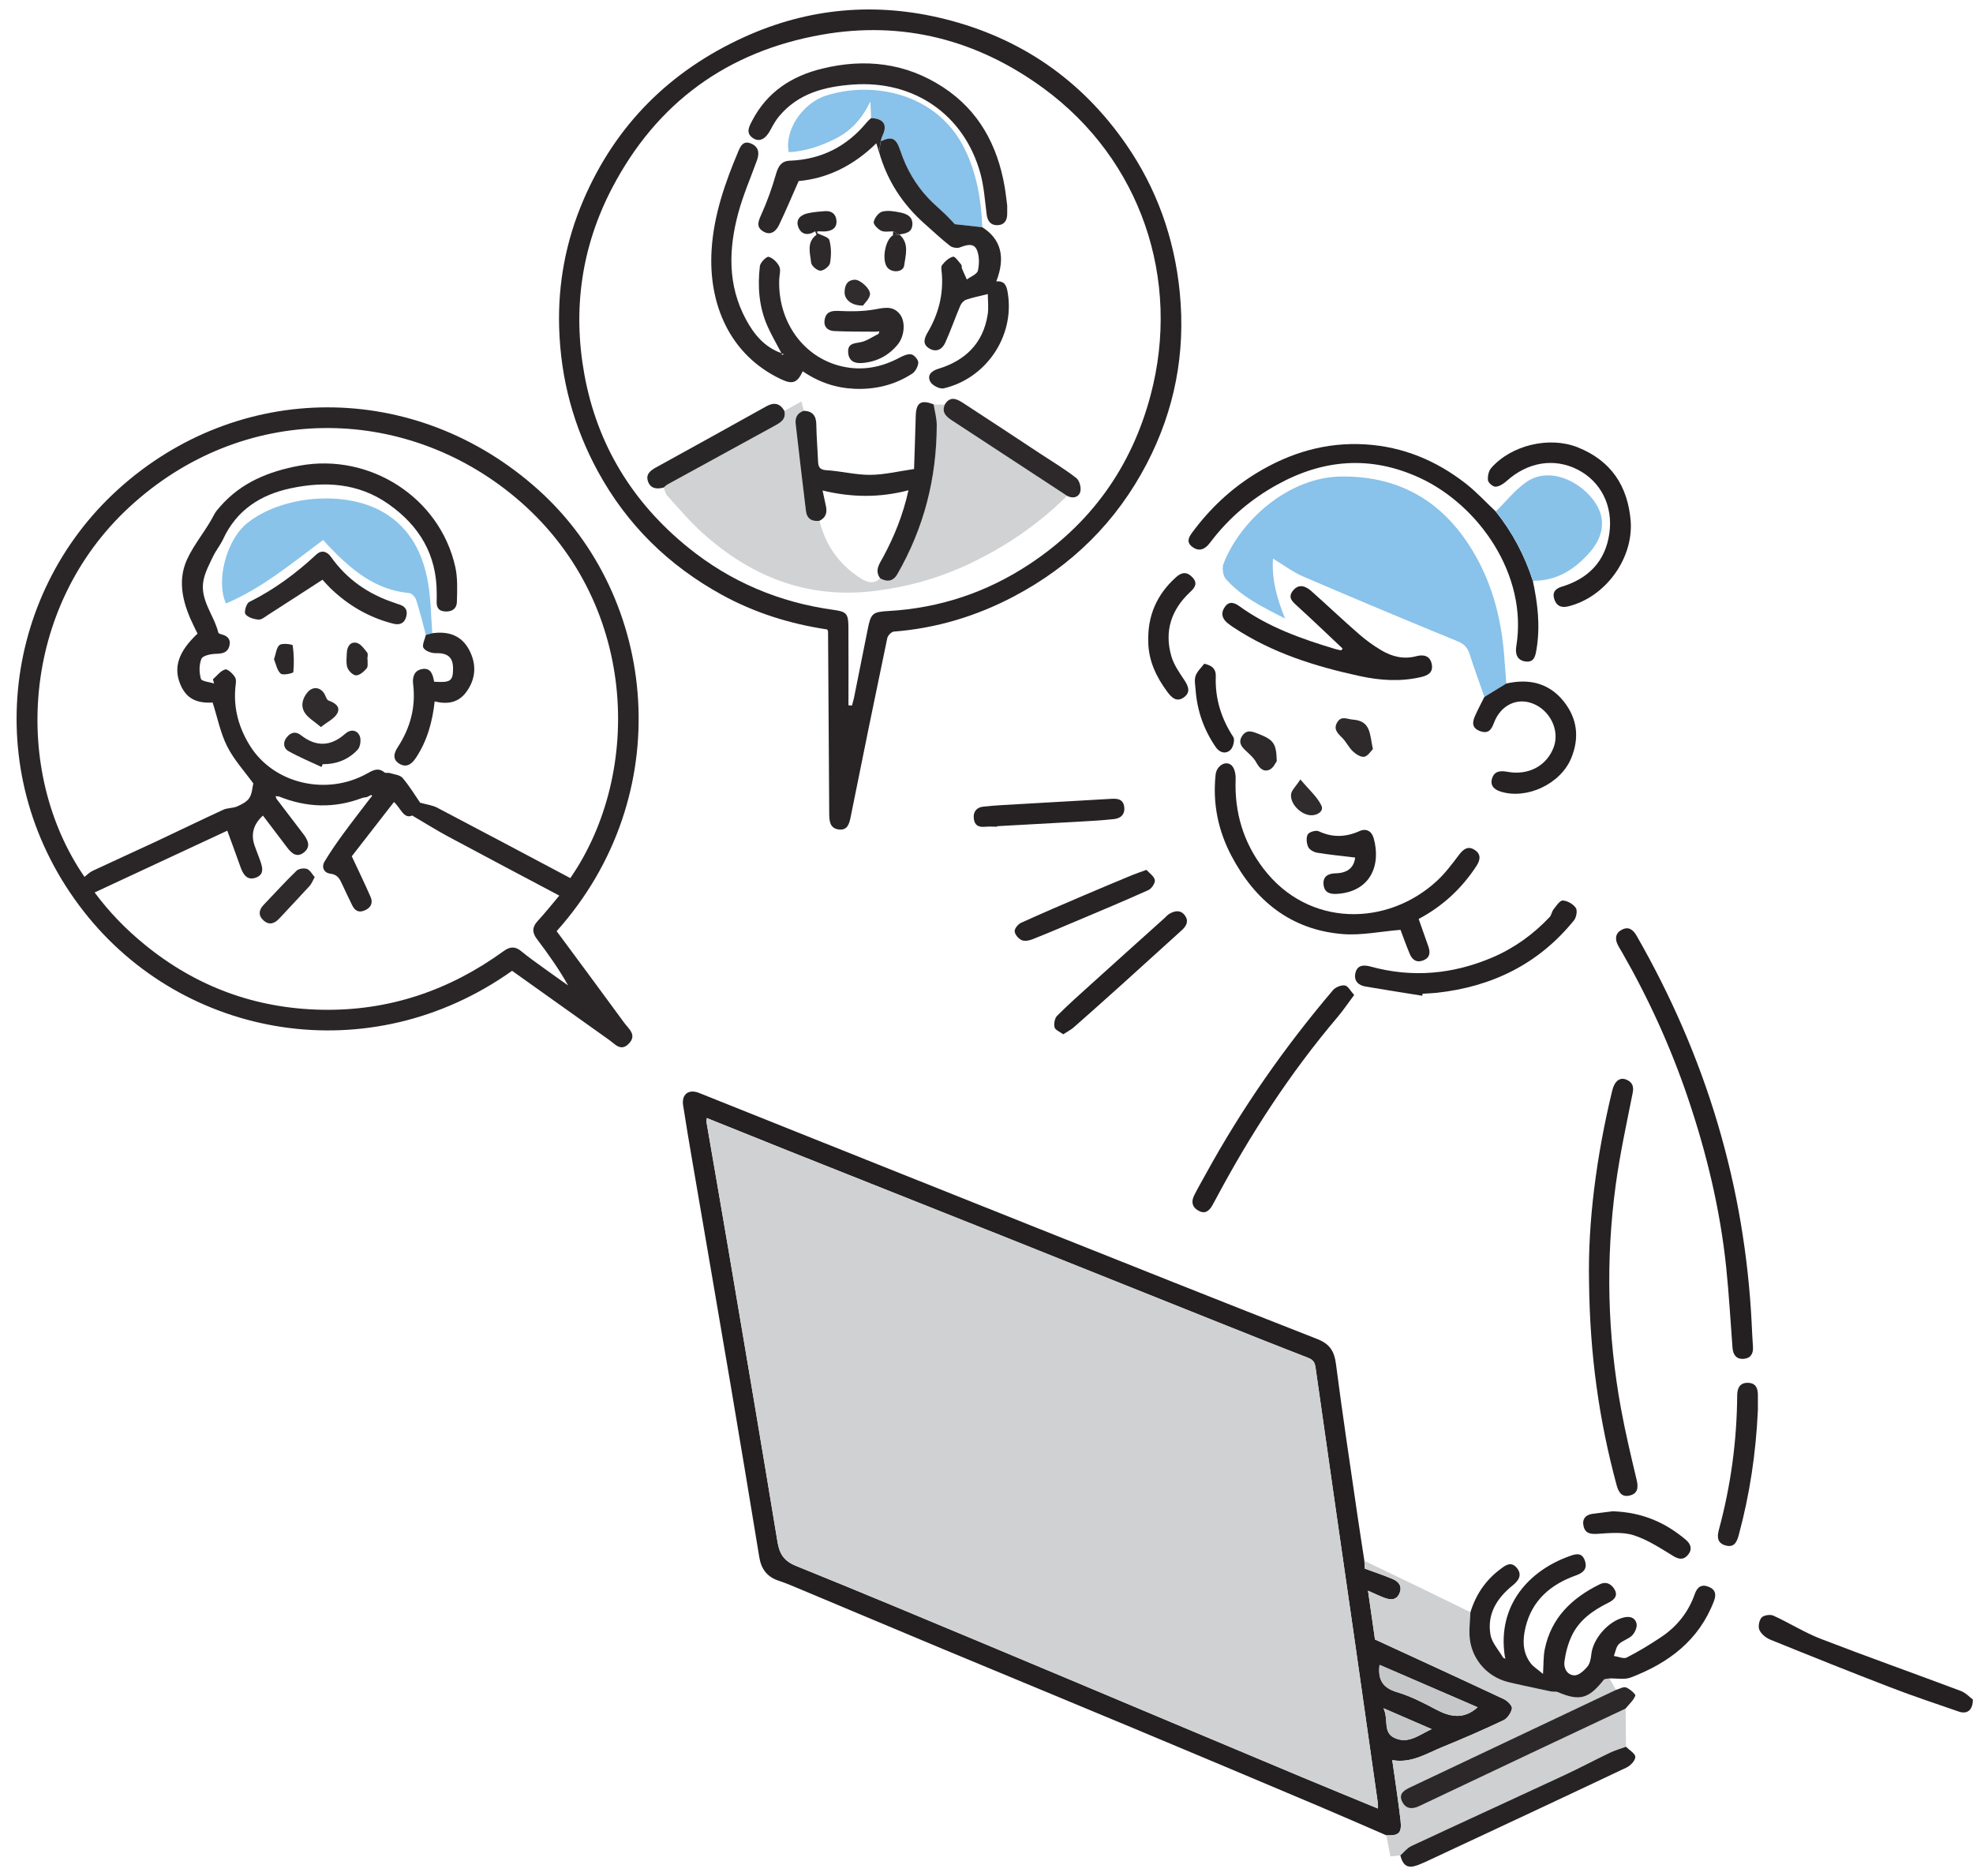 <svg width="81" height="77" viewBox="0 0 81 77" fill="none" xmlns="http://www.w3.org/2000/svg">
<path d="M22.851 38.225C23.786 39.49 24.712 40.734 25.626 41.987C25.808 42.236 26.161 42.487 25.817 42.843C25.488 43.186 25.249 42.862 25 42.686C23.676 41.743 22.352 40.801 21.023 39.854C15.193 44 7.548 42.675 3.438 37.417C-0.852 31.932 0.056 24.444 4.836 20.102C9.76 15.629 17.038 15.564 22.094 20.102C27.048 24.547 27.829 32.67 22.852 38.227L22.851 38.225ZM11.458 32.7C11.41 32.694 11.363 32.688 11.314 32.682C11.325 32.717 11.335 32.751 11.346 32.786C11.715 33.27 12.083 33.755 12.453 34.239C12.643 34.488 12.774 34.761 12.475 34.996C12.181 35.227 11.965 35.026 11.784 34.786C11.456 34.351 11.126 33.918 10.795 33.482C10.406 33.832 10.291 34.242 10.451 34.71C10.518 34.906 10.598 35.098 10.668 35.293C10.769 35.577 10.88 35.896 10.498 36.032C10.143 36.157 9.98 35.895 9.874 35.595C9.7 35.102 9.517 34.611 9.331 34.102C7.507 34.952 5.71 35.788 3.885 36.638C4.488 37.451 5.178 38.159 5.955 38.791C8.069 40.511 10.488 41.399 13.208 41.453C15.972 41.507 18.453 40.659 20.681 39.042C20.927 38.864 21.141 38.838 21.389 39.042C21.698 39.297 22.027 39.528 22.352 39.763C22.673 39.997 22.999 40.224 23.323 40.455C22.94 39.767 22.497 39.153 22.042 38.548C21.843 38.285 21.84 38.062 22.072 37.812C22.377 37.483 22.655 37.13 22.962 36.767C21.406 35.941 19.896 35.146 18.392 34.338C17.921 34.085 17.468 33.799 16.921 33.479C16.572 33.64 16.447 33.163 16.173 32.925C15.577 33.693 14.994 34.442 14.442 35.153C14.71 35.729 14.976 36.272 15.216 36.826C15.317 37.059 15.234 37.257 14.986 37.369C14.726 37.487 14.564 37.388 14.453 37.152C14.317 36.864 14.173 36.581 14.043 36.292C13.944 36.074 13.855 35.901 13.559 35.867C13.322 35.839 13.175 35.616 13.328 35.363C13.551 34.994 13.796 34.636 14.05 34.287C14.415 33.786 14.797 33.297 15.172 32.803C15.207 32.762 15.242 32.72 15.277 32.678C15.267 32.663 15.255 32.648 15.244 32.633C15.182 32.663 15.122 32.694 15.06 32.724C14.992 32.737 14.92 32.738 14.857 32.763C13.716 33.193 12.584 33.152 11.46 32.7H11.458ZM8.788 28.06C8.773 28.003 8.758 27.944 8.742 27.887C8.907 27.743 9.053 27.538 9.244 27.483C9.344 27.453 9.563 27.659 9.65 27.805C9.717 27.918 9.673 28.102 9.66 28.254C9.589 29.115 9.814 29.9 10.268 30.624C11.237 32.172 13.401 32.685 15.066 31.758C15.306 31.624 15.523 31.493 15.783 31.709C15.832 31.749 15.936 31.714 16.008 31.737C16.188 31.794 16.424 31.813 16.53 31.939C16.822 32.285 17.058 32.678 17.248 32.953C17.533 33.033 17.76 33.058 17.948 33.157C19.774 34.113 21.593 35.083 23.414 36.048C26.402 31.726 26.224 24.646 21.147 20.41C16.568 16.59 9.959 16.532 5.319 20.809C0.843 24.934 0.492 31.679 3.469 35.998C3.578 35.915 3.676 35.81 3.797 35.753C4.659 35.347 5.529 34.957 6.393 34.553C7.318 34.119 8.238 33.67 9.167 33.242C9.339 33.163 9.558 33.182 9.733 33.107C9.918 33.025 10.132 32.919 10.236 32.76C10.352 32.582 10.357 32.333 10.399 32.161C10.048 31.676 9.609 31.199 9.328 30.644C9.048 30.09 8.927 29.457 8.73 28.842C8.051 28.878 7.649 28.667 7.41 28.11C7.107 27.404 7.323 26.751 8.11 26.012C8.068 25.927 8.026 25.841 7.983 25.755C7.538 24.86 7.249 23.905 7.681 22.962C7.976 22.32 8.467 21.762 8.795 21.119C8.857 20.998 8.953 20.893 9.044 20.789C9.907 19.805 11.034 19.351 12.292 19.118C15.183 18.583 18.056 20.423 18.691 23.272C18.794 23.734 18.771 24.232 18.757 24.712C18.748 25.008 18.526 25.134 18.228 25.098C17.951 25.063 17.916 24.869 17.928 24.642C17.933 24.545 17.928 24.448 17.929 24.35C17.93 22.773 17.218 21.584 15.947 20.692C14.712 19.826 13.342 19.747 11.933 20.046C10.706 20.307 9.716 20.934 9.164 22.126C9.048 22.378 8.863 22.599 8.743 22.851C8.593 23.166 8.42 23.487 8.354 23.824C8.197 24.628 8.787 25.246 8.963 25.971C8.971 26.006 9.053 26.033 9.105 26.046C9.368 26.11 9.489 26.277 9.412 26.535C9.33 26.808 9.111 26.835 8.849 26.842C8.645 26.847 8.323 26.917 8.269 27.046C8.17 27.288 8.173 27.61 8.248 27.866C8.28 27.974 8.6 27.997 8.789 28.06H8.788Z" fill="#2A2627"/>
<path d="M56.913 75.343C55.977 74.939 55.044 74.528 54.105 74.132C51.572 73.062 49.039 71.995 46.503 70.935C43.903 69.848 41.297 68.775 38.696 67.691C36.758 66.883 34.824 66.066 32.887 65.255C32.582 65.127 32.277 64.994 31.963 64.891C31.49 64.735 31.252 64.409 31.173 63.93C30.787 61.587 30.4 59.243 30.003 56.902C29.488 53.864 28.963 50.828 28.444 47.792C28.307 46.988 28.169 46.184 28.045 45.378C27.975 44.923 28.271 44.697 28.699 44.868C33.254 46.688 37.807 48.511 42.364 50.327C46.267 51.883 50.17 53.439 54.082 54.972C54.592 55.172 54.779 55.469 54.847 55.995C55.112 58.051 55.423 60.101 55.721 62.153C55.814 62.796 55.916 63.438 56.014 64.08C56.021 64.213 56.027 64.347 56.03 64.397C56.455 64.553 56.818 64.672 57.168 64.821C57.422 64.928 57.582 65.121 57.452 65.415C57.317 65.718 57.064 65.682 56.816 65.588C56.608 65.509 56.409 65.412 56.162 65.303C56.268 66.042 56.364 66.71 56.449 67.306C58.247 68.135 60.002 68.938 61.747 69.758C61.892 69.827 62.092 70.032 62.072 70.138C62.037 70.319 61.885 70.546 61.721 70.623C60.898 71.013 60.062 71.376 59.218 71.72C58.563 71.987 57.943 72.397 57.158 72.258C57.277 73.105 57.404 73.91 57.497 74.718C57.558 75.257 57.437 75.364 56.913 75.345V75.343ZM29.016 45.898C29.011 46.002 29.001 46.044 29.007 46.083C29.307 47.827 29.611 49.569 29.907 51.313C30.583 55.308 31.262 59.303 31.92 63.302C32.002 63.799 32.192 64.088 32.681 64.285C35.297 65.342 37.898 66.433 40.501 67.52C43.04 68.58 45.576 69.649 48.112 70.715C49.897 71.464 51.682 72.216 53.467 72.963C54.493 73.392 55.523 73.812 56.57 74.245C56.57 74.152 56.577 74.096 56.569 74.043C56.264 71.892 55.96 69.743 55.651 67.593C55.102 63.773 54.547 59.953 54.007 56.132C53.975 55.899 53.886 55.812 53.682 55.733C52.467 55.264 51.257 54.78 50.047 54.297C47.198 53.158 44.351 52.015 41.501 50.878C38.442 49.658 35.382 48.445 32.322 47.227C31.232 46.792 30.145 46.352 29.015 45.898H29.016ZM60.664 70.088C59.319 69.507 57.975 68.925 56.637 68.347C56.559 68.951 56.764 69.292 57.349 69.466C57.898 69.629 58.423 69.896 58.932 70.168C59.523 70.484 60.081 70.609 60.664 70.088ZM56.798 70.128C57.016 70.593 56.765 71.111 57.237 71.34C57.806 71.616 58.241 71.232 58.775 70.984C58.097 70.69 57.502 70.433 56.798 70.128Z" fill="#242021"/>
<path d="M33.961 25.841C32.437 25.613 30.975 25.157 29.62 24.41C27.451 23.214 25.744 21.547 24.55 19.36C23.544 17.517 23.02 15.552 22.956 13.461C22.901 11.636 23.233 9.884 23.956 8.202C25.286 5.11 27.52 2.901 30.558 1.52C33.2 0.32 35.962 0.077 38.784 0.78C41.901 1.557 44.396 3.279 46.222 5.912C47.486 7.734 48.215 9.777 48.434 11.999C48.679 14.482 48.227 16.832 47.08 19.035C45.838 21.418 44.004 23.23 41.623 24.485C40.077 25.3 38.439 25.792 36.694 25.929C36.595 25.937 36.448 26.091 36.426 26.198C35.916 28.638 35.416 31.08 34.926 33.524C34.867 33.822 34.793 34.097 34.433 34.052C34.054 34.003 34.045 33.681 34.043 33.378C34.028 30.896 34.012 28.413 33.995 25.93C33.995 25.905 33.976 25.879 33.961 25.841ZM34.834 28.955C34.882 28.957 34.93 28.961 34.977 28.963C35.007 28.848 35.043 28.735 35.066 28.619C35.252 27.694 35.436 26.769 35.621 25.844C35.754 25.176 35.818 25.121 36.483 25.083C38.572 24.964 40.496 24.323 42.238 23.177C44.785 21.503 46.452 19.176 47.235 16.232C48.499 11.479 46.842 6.555 42.841 3.625C40.136 1.644 37.076 0.836 33.74 1.424C29.861 2.109 26.963 4.214 25.133 7.712C23.873 10.121 23.504 12.691 23.99 15.367C24.516 18.265 25.971 20.628 28.245 22.472C29.988 23.885 31.996 24.733 34.227 25.038C34.751 25.109 34.828 25.198 34.831 25.733C34.838 26.808 34.833 27.882 34.833 28.957L34.834 28.955Z" fill="#282425"/>
<path d="M60.942 28.61C60.737 28.023 60.519 27.438 60.332 26.844C60.245 26.569 60.094 26.43 59.821 26.318C57.709 25.453 55.603 24.571 53.507 23.67C53.083 23.488 52.705 23.199 52.261 22.932C52.206 23.777 52.413 24.546 52.757 25.39C51.821 24.917 50.967 24.494 50.325 23.768C50.203 23.631 50.164 23.311 50.234 23.133C50.94 21.33 52.929 19.582 55.07 19.562C57.578 19.538 59.376 20.69 60.582 22.824C61.307 24.109 61.652 25.517 61.758 26.985C61.784 27.343 61.812 27.702 61.84 28.061C61.541 28.244 61.241 28.427 60.942 28.611V28.61Z" fill="#89C2EA"/>
<path d="M56.913 75.343C57.438 75.363 57.558 75.255 57.497 74.717C57.404 73.908 57.277 73.103 57.158 72.257C57.943 72.396 58.563 71.987 59.218 71.718C60.062 71.374 60.898 71.012 61.721 70.622C61.885 70.544 62.038 70.317 62.072 70.136C62.092 70.031 61.891 69.824 61.747 69.757C60.001 68.937 58.248 68.133 56.449 67.304C56.364 66.708 56.268 66.04 56.163 65.302C56.409 65.41 56.608 65.508 56.816 65.586C57.064 65.68 57.317 65.716 57.452 65.413C57.583 65.119 57.422 64.927 57.168 64.819C56.818 64.671 56.455 64.552 56.03 64.395C56.028 64.345 56.021 64.212 56.014 64.078C56.772 64.442 57.529 64.802 58.286 65.168C58.981 65.505 59.674 65.847 60.367 66.186C60.353 66.504 60.315 66.823 60.33 67.139C60.375 68.055 61.017 68.823 61.903 69.048C62.127 69.105 62.352 69.152 62.577 69.201C62.943 69.281 63.309 69.362 63.677 69.438C63.767 69.456 63.872 69.429 63.953 69.463C64.847 69.844 65.218 69.745 65.839 68.962C65.88 68.911 65.998 68.921 66.079 68.903C66.166 69.06 66.252 69.218 66.338 69.375C63.528 70.707 60.719 72.039 57.907 73.368C57.649 73.49 57.409 73.632 57.563 73.957C57.708 74.263 57.972 74.284 58.268 74.143C59.802 73.413 61.337 72.688 62.873 71.962C64.161 71.353 65.448 70.748 66.737 70.141C66.743 70.662 66.748 71.185 66.755 71.707C66.535 71.787 66.307 71.852 66.097 71.953C65.447 72.263 64.81 72.603 64.157 72.906C62.088 73.868 60.013 74.816 57.945 75.782C57.772 75.863 57.642 76.037 57.492 76.168C57.373 76.179 57.254 76.191 57.08 76.208C57.025 75.92 56.97 75.631 56.915 75.342L56.913 75.343Z" fill="#CED0D1"/>
<path d="M66.079 68.904C65.997 68.922 65.879 68.912 65.839 68.963C65.218 69.747 64.847 69.846 63.952 69.465C63.871 69.431 63.767 69.457 63.676 69.439C63.309 69.364 62.943 69.282 62.577 69.203C62.352 69.153 62.126 69.107 61.903 69.05C61.017 68.825 60.375 68.057 60.33 67.141C60.314 66.824 60.353 66.505 60.367 66.188C60.582 65.482 60.974 64.894 61.56 64.445C61.776 64.28 62.024 64.065 62.274 64.369C62.502 64.646 62.352 64.884 62.111 65.077C61.459 65.6 61.041 66.256 61.191 67.111C61.249 67.444 61.53 67.739 61.71 68.051C61.741 68.066 61.772 68.081 61.803 68.097C61.794 68.057 61.785 68.016 61.776 67.976C61.469 65.89 62.78 64.482 64.412 63.892C64.665 63.8 64.936 63.701 65.064 64.064C65.185 64.407 64.996 64.569 64.694 64.677C63.658 65.047 62.895 65.698 62.628 66.808C62.507 67.314 62.501 67.832 62.837 68.276C62.951 68.427 63.127 68.532 63.347 68.719C63.374 68.305 63.36 68.006 63.416 67.72C63.676 66.417 64.532 65.603 65.675 65.04C65.951 64.904 66.178 65.04 66.3 65.28C66.429 65.536 66.242 65.693 66.031 65.797C65.397 66.109 64.832 66.507 64.524 67.159C64.37 67.486 64.274 67.854 64.226 68.213C64.188 68.487 64.346 68.778 64.645 68.778C64.822 68.778 65.033 68.582 65.167 68.423C65.272 68.298 65.312 68.096 65.329 67.923C65.394 67.275 66.031 66.549 66.671 66.399C66.934 66.338 67.142 66.42 67.189 66.662C67.217 66.807 67.119 67.023 67.007 67.138C66.856 67.291 66.608 67.347 66.458 67.5C66.345 67.615 66.32 67.817 66.256 67.981C66.435 68.007 66.654 68.112 66.786 68.045C67.276 67.795 67.751 67.506 68.21 67.198C68.857 66.763 69.322 66.173 69.582 65.43C69.678 65.153 69.859 65.02 70.158 65.146C70.436 65.263 70.463 65.468 70.366 65.725C69.75 67.345 68.496 68.279 66.943 68.868C66.688 68.964 66.37 68.896 66.081 68.904H66.079Z" fill="#262223"/>
<path d="M62.929 23.843C63.129 24.768 63.238 25.698 63.082 26.643C63.037 26.915 62.993 27.205 62.629 27.156C62.282 27.109 62.199 26.843 62.25 26.532C62.732 23.596 60.704 20.727 58.271 19.61C56.269 18.692 54.326 18.849 52.426 19.901C51.37 20.486 50.468 21.25 49.731 22.209C49.68 22.275 49.631 22.343 49.572 22.402C49.378 22.595 49.168 22.618 48.946 22.448C48.7 22.26 48.795 22.066 48.937 21.873C49.658 20.89 50.537 20.063 51.572 19.43C52.945 18.591 54.432 18.141 56.068 18.244C57.609 18.342 58.962 18.908 60.165 19.843C60.61 20.188 60.995 20.611 61.407 20.998C62.091 21.852 62.593 22.803 62.929 23.843Z" fill="#252122"/>
<path d="M71.915 54.368C71.932 54.672 71.943 54.977 71.966 55.282C71.987 55.559 71.88 55.757 71.598 55.783C71.293 55.812 71.149 55.625 71.127 55.331C71.043 54.24 70.983 53.147 70.871 52.059C70.623 49.654 70.059 47.318 69.282 45.032C68.578 42.961 67.675 40.982 66.587 39.085C66.532 38.99 66.472 38.898 66.422 38.801C66.286 38.538 66.323 38.297 66.591 38.163C66.86 38.029 67.043 38.158 67.191 38.417C68.597 40.87 69.722 43.441 70.526 46.153C71.321 48.836 71.779 51.575 71.916 54.368H71.915Z" fill="#242021"/>
<path d="M58.242 37.725C58.379 38.115 58.514 38.488 58.643 38.863C58.723 39.097 58.711 39.307 58.449 39.419C58.177 39.535 57.986 39.419 57.881 39.171C57.732 38.818 57.605 38.457 57.496 38.172C56.675 38.239 55.889 38.408 55.122 38.346C52.994 38.173 51.523 36.975 50.553 35.13C50.007 34.093 49.78 32.977 49.906 31.802C49.946 31.427 50.336 31.2 50.568 31.427C50.689 31.545 50.735 31.795 50.728 31.983C50.678 33.344 51.038 34.569 51.868 35.657C53.713 38.078 56.953 38.047 58.995 36.16C59.336 35.845 59.62 35.462 59.902 35.089C60.089 34.842 60.288 34.712 60.559 34.903C60.818 35.083 60.765 35.322 60.609 35.559C60.008 36.477 59.228 37.202 58.243 37.725H58.242Z" fill="#262223"/>
<path d="M65.237 52.605C65.186 50.183 65.538 47.462 66.188 44.775C66.284 44.374 66.508 44.205 66.783 44.328C67.009 44.428 67.083 44.596 67.029 44.865C66.779 46.124 66.503 47.382 66.331 48.653C65.916 51.721 65.991 54.788 66.55 57.835C66.729 58.813 66.96 59.783 67.191 60.752C67.268 61.073 67.238 61.321 66.894 61.398C66.558 61.474 66.44 61.23 66.364 60.951C65.659 58.331 65.268 55.667 65.237 52.606V52.605Z" fill="#262223"/>
<path d="M62.929 23.843C62.594 22.802 62.091 21.852 61.407 20.998C61.816 20.595 62.182 20.131 62.643 19.802C63.835 18.954 65.506 20.152 65.735 21.185C65.862 21.756 65.625 22.266 65.263 22.679C64.652 23.377 63.906 23.856 62.928 23.842L62.929 23.843Z" fill="#89C2E9"/>
<path d="M55.12 26.625C54.508 26.049 53.902 25.467 53.282 24.901C53.075 24.713 52.849 24.54 53.079 24.251C53.32 23.948 53.602 24.058 53.838 24.268C54.49 24.847 55.122 25.448 55.779 26.021C56.067 26.273 56.382 26.504 56.712 26.698C57.15 26.956 57.624 27.078 58.144 26.939C58.439 26.861 58.713 26.912 58.781 27.273C58.844 27.611 58.619 27.73 58.335 27.796C57.493 27.992 56.656 27.935 55.823 27.754C53.992 27.358 52.219 26.802 50.637 25.754C50.546 25.693 50.454 25.631 50.372 25.559C50.147 25.363 50.122 25.132 50.298 24.898C50.477 24.663 50.69 24.748 50.882 24.886C52.073 25.749 53.435 26.229 54.825 26.646C54.902 26.669 54.982 26.682 55.062 26.699C55.081 26.674 55.101 26.649 55.12 26.624V26.625Z" fill="#242021"/>
<path d="M66.948 21.403C67.052 22.954 65.895 24.527 64.374 24.895C64.111 24.958 63.91 24.887 63.815 24.612C63.716 24.321 63.852 24.165 64.117 24.085C65.207 23.755 65.903 23.049 66.069 21.911C66.237 20.762 65.714 19.759 64.765 19.277C63.8 18.787 62.716 18.968 61.851 19.749C61.727 19.861 61.555 19.972 61.4 19.981C61.295 19.987 61.102 19.823 61.088 19.718C61.068 19.554 61.115 19.331 61.222 19.21C62.05 18.27 63.609 17.902 64.769 18.363C66.144 18.91 66.832 19.955 66.948 21.404V21.403Z" fill="#252122"/>
<path d="M55.593 40.848C55.345 41.18 55.148 41.474 54.921 41.742C52.962 44.053 51.322 46.577 49.902 49.246C49.857 49.331 49.809 49.416 49.762 49.5C49.626 49.738 49.446 49.85 49.18 49.69C48.929 49.539 48.906 49.318 49.023 49.08C49.176 48.773 49.35 48.475 49.516 48.173C50.992 45.484 52.741 42.983 54.726 40.647C54.829 40.525 55.061 40.433 55.214 40.456C55.342 40.475 55.443 40.682 55.594 40.847L55.593 40.848Z" fill="#242021"/>
<path d="M66.735 70.143C65.448 70.749 64.159 71.355 62.872 71.963C61.336 72.689 59.801 73.415 58.267 74.145C57.971 74.286 57.708 74.263 57.562 73.958C57.407 73.633 57.648 73.491 57.906 73.369C60.717 72.04 63.527 70.708 66.337 69.377C66.478 69.338 66.644 69.233 66.756 69.274C66.912 69.333 67.16 69.553 67.137 69.611C67.058 69.81 66.877 69.969 66.734 70.143L66.735 70.143Z" fill="#2C2829"/>
<path d="M57.49 76.169C57.64 76.038 57.77 75.865 57.943 75.784C60.011 74.818 62.087 73.87 64.156 72.907C64.809 72.604 65.446 72.265 66.095 71.954C66.306 71.853 66.533 71.789 66.753 71.708C66.891 71.847 67.131 71.982 67.136 72.125C67.142 72.268 66.942 72.483 66.781 72.559C64.153 73.806 61.517 75.035 58.882 76.267C58.657 76.372 58.433 76.482 58.201 76.569C57.797 76.719 57.603 76.604 57.489 76.169H57.49Z" fill="#272324"/>
<path d="M58.39 40.878C57.614 40.753 56.837 40.633 56.061 40.5C55.763 40.449 55.575 40.267 55.644 39.951C55.721 39.596 56.013 39.609 56.278 39.682C57.983 40.149 59.642 39.997 61.259 39.31C62.163 38.926 62.945 38.361 63.618 37.649C63.697 37.567 63.707 37.422 63.78 37.331C63.893 37.19 64.038 36.961 64.16 36.968C64.349 36.977 64.587 37.114 64.694 37.273C64.768 37.38 64.716 37.663 64.617 37.785C63.166 39.576 61.254 40.509 58.984 40.757C58.792 40.778 58.598 40.782 58.404 40.795C58.399 40.822 58.395 40.85 58.39 40.878V40.878Z" fill="#262223"/>
<path d="M80.993 69.77C80.997 70.213 80.753 70.38 80.422 70.267C79.482 69.943 78.537 69.628 77.608 69.27C75.959 68.636 74.318 67.978 72.681 67.313C72.502 67.241 72.308 67.084 72.232 66.916C72.17 66.779 72.219 66.519 72.322 66.404C72.407 66.307 72.673 66.268 72.803 66.326C73.462 66.625 74.081 67.02 74.753 67.28C76.66 68.017 78.588 68.699 80.502 69.419C80.708 69.497 80.873 69.682 80.993 69.77Z" fill="#242021"/>
<path d="M60.942 28.61C61.241 28.427 61.541 28.243 61.84 28.06C62.766 27.85 63.588 28.035 64.194 28.791C64.756 29.492 64.853 30.288 64.502 31.132C64.066 32.182 62.678 32.839 61.599 32.494C61.35 32.414 61.172 32.257 61.252 31.971C61.345 31.642 61.608 31.633 61.888 31.685C62.751 31.844 63.508 31.437 63.789 30.667C64.039 29.982 63.638 29.155 62.921 28.88C62.27 28.63 61.608 28.953 61.336 29.667C61.233 29.939 61.119 30.142 60.768 30.016C60.413 29.888 60.442 29.648 60.56 29.382C60.677 29.121 60.812 28.867 60.94 28.61H60.942Z" fill="#262223"/>
<path d="M43.65 42.461C43.508 42.354 43.321 42.285 43.295 42.176C43.26 42.031 43.298 41.803 43.397 41.703C43.845 41.252 44.322 40.829 44.794 40.403C45.799 39.494 46.808 38.589 47.816 37.683C47.877 37.627 47.932 37.56 48.002 37.518C48.222 37.387 48.458 37.342 48.635 37.568C48.812 37.794 48.723 38.002 48.523 38.182C47.702 38.922 46.886 39.67 46.063 40.41C45.406 41.002 44.746 41.592 44.081 42.176C43.962 42.281 43.813 42.354 43.649 42.461H43.65Z" fill="#252122"/>
<path d="M72.167 57.919C72.088 59.641 71.837 61.335 71.388 62.998C71.32 63.252 71.227 63.539 70.868 63.452C70.527 63.368 70.477 63.135 70.565 62.809C71.056 60.999 71.307 59.154 71.319 57.278C71.321 56.97 71.44 56.753 71.778 56.769C72.102 56.784 72.173 57.018 72.169 57.296C72.166 57.504 72.169 57.712 72.169 57.92L72.167 57.919Z" fill="#272324"/>
<path d="M40.938 33.938C40.772 33.938 40.605 33.926 40.44 33.941C40.179 33.965 40.008 33.887 39.978 33.602C39.948 33.313 40.103 33.145 40.364 33.115C40.845 33.061 41.329 33.042 41.812 33.013C43.082 32.938 44.352 32.867 45.622 32.794C45.875 32.779 46.108 32.803 46.153 33.116C46.197 33.427 46.014 33.594 45.738 33.625C45.245 33.681 44.748 33.705 44.251 33.734C43.147 33.798 42.042 33.857 40.937 33.917C40.937 33.924 40.937 33.931 40.937 33.938H40.938Z" fill="#262223"/>
<path d="M47.066 35.71C47.182 35.841 47.377 35.967 47.41 36.127C47.434 36.245 47.281 36.479 47.151 36.538C46.157 36.986 45.152 37.405 44.148 37.829C43.552 38.082 42.955 38.337 42.352 38.572C42.223 38.622 42.039 38.646 41.928 38.589C41.803 38.525 41.663 38.359 41.657 38.232C41.652 38.117 41.795 37.94 41.916 37.885C42.769 37.496 43.633 37.128 44.495 36.759C45.154 36.477 45.816 36.201 46.478 35.926C46.642 35.858 46.812 35.803 47.067 35.71H47.066Z" fill="#272324"/>
<path d="M47.142 26.338C47.108 25.282 47.492 24.405 48.278 23.698C48.511 23.488 48.726 23.457 48.956 23.703C49.187 23.949 49.046 24.133 48.862 24.303C48.084 25.028 47.794 25.91 48.087 26.934C48.187 27.28 48.407 27.599 48.612 27.904C48.788 28.166 48.893 28.416 48.606 28.626C48.309 28.843 48.101 28.642 47.92 28.397C47.467 27.784 47.149 27.123 47.141 26.339L47.142 26.338Z" fill="#262223"/>
<path d="M55.636 35.205C55.096 35.139 54.581 35.09 54.073 35.006C53.937 34.983 53.758 34.882 53.706 34.768C53.638 34.617 53.616 34.384 53.691 34.253C53.748 34.153 54.025 34.072 54.138 34.125C54.708 34.392 55.251 34.371 55.817 34.117C56.088 33.995 56.314 34.12 56.395 34.409C56.707 35.521 56.261 36.595 54.919 36.694C54.631 36.716 54.376 36.667 54.338 36.323C54.298 35.972 54.541 35.858 54.832 35.852C55.308 35.843 55.585 35.629 55.635 35.205H55.636Z" fill="#262223"/>
<path d="M66.207 62.042C67.442 62.083 68.379 62.513 69.208 63.21C69.419 63.388 69.485 63.603 69.302 63.828C69.125 64.042 68.936 64.028 68.686 63.874C68.164 63.555 67.636 63.206 67.062 63.024C66.609 62.881 66.081 62.937 65.59 62.968C65.297 62.986 65.082 62.953 65.013 62.657C64.943 62.362 65.093 62.182 65.398 62.144C65.713 62.105 66.028 62.065 66.207 62.042Z" fill="#252122"/>
<path d="M49.437 27.248C49.824 27.328 49.922 27.521 49.913 27.764C49.879 28.677 50.135 29.495 50.633 30.258C50.705 30.369 50.628 30.679 50.516 30.785C50.323 30.967 50.072 30.905 49.912 30.672C49.425 29.964 49.148 29.18 49.085 28.323C49.071 28.131 49.026 27.919 49.084 27.747C49.147 27.562 49.315 27.413 49.438 27.249L49.437 27.248Z" fill="#242021"/>
<path d="M52.417 31.247C52.371 31.306 52.278 31.529 52.118 31.599C51.873 31.707 51.704 31.538 51.574 31.298C51.469 31.104 51.283 30.95 51.118 30.793C50.94 30.624 50.84 30.454 50.992 30.216C51.142 29.98 51.336 30.002 51.562 30.088C52.284 30.36 52.396 30.486 52.417 31.247Z" fill="#2D292A"/>
<path d="M56.364 30.752C56.276 30.837 56.158 31.04 56.008 31.067C55.867 31.092 55.663 30.96 55.539 30.843C55.368 30.681 55.266 30.448 55.097 30.283C54.904 30.095 54.732 29.923 54.903 29.647C55.074 29.373 55.295 29.523 55.543 29.542C56.293 29.596 56.23 30.158 56.363 30.751L56.364 30.752Z" fill="#2E2A2B"/>
<path d="M53.386 31.998C53.747 32.428 54.075 32.71 54.248 33.067C54.362 33.3 54.087 33.48 53.816 33.469C53.412 33.452 52.965 33.007 53.003 32.614C53.02 32.443 53.199 32.287 53.386 31.998Z" fill="#302C2D"/>
<path d="M29.016 45.898C30.146 46.352 31.233 46.792 32.323 47.227C35.383 48.445 38.443 49.658 41.502 50.878C44.352 52.015 47.199 53.158 50.048 54.297C51.258 54.78 52.468 55.264 53.682 55.733C53.887 55.812 53.976 55.899 54.008 56.132C54.547 59.953 55.102 63.773 55.652 67.593C55.961 69.743 56.265 71.892 56.57 74.043C56.578 74.096 56.571 74.152 56.571 74.245C55.523 73.812 54.494 73.392 53.468 72.963C51.682 72.216 49.898 71.464 48.113 70.715C45.576 69.65 43.041 68.581 40.502 67.52C37.898 66.433 35.297 65.342 32.682 64.285C32.193 64.088 32.002 63.799 31.921 63.302C31.263 59.303 30.584 55.308 29.907 51.313C29.613 49.569 29.308 47.827 29.008 46.083C29.002 46.044 29.012 46.002 29.017 45.898H29.016Z" fill="#D0D1D2"/>
<path d="M60.664 70.088C60.082 70.609 59.523 70.483 58.933 70.168C58.424 69.897 57.898 69.63 57.349 69.466C56.764 69.292 56.559 68.951 56.637 68.347C57.975 68.926 59.319 69.507 60.664 70.088Z" fill="#C5C7C8"/>
<path d="M56.798 70.128C57.502 70.433 58.097 70.691 58.775 70.984C58.241 71.232 57.806 71.615 57.237 71.34C56.765 71.111 57.015 70.593 56.798 70.128Z" fill="#C5C7C8"/>
<path d="M17.483 26.066C17.354 25.585 17.238 25.101 17.086 24.628C17.049 24.512 16.906 24.357 16.799 24.347C15.398 24.219 14.418 23.382 13.502 22.428C13.428 22.35 13.357 22.268 13.266 22.168C11.979 23.124 10.758 24.148 9.279 24.774C8.849 23.852 9.299 22.166 10.134 21.488C11.557 20.333 14.185 20.111 15.753 21.038C16.848 21.685 17.367 22.731 17.575 23.932C17.692 24.61 17.694 25.308 17.748 25.997C17.66 26.02 17.572 26.043 17.483 26.067L17.483 26.066Z" fill="#89C3EA"/>
<path d="M17.483 26.066C17.572 26.042 17.661 26.019 17.749 25.996C18.397 25.904 18.942 26.077 19.26 26.678C19.567 27.26 19.546 27.85 19.151 28.398C18.824 28.852 18.368 28.925 17.845 28.795C17.754 29.628 17.541 30.404 17.082 31.1C16.909 31.363 16.698 31.532 16.398 31.355C16.103 31.181 16.169 30.918 16.33 30.673C16.846 29.882 17.077 29.026 16.96 28.079C16.925 27.796 17.008 27.523 17.326 27.467C17.704 27.402 17.769 27.707 17.823 27.986C18.496 28.031 18.598 27.959 18.6 27.445C18.602 26.98 18.372 26.801 17.896 26.815C17.72 26.82 17.464 26.73 17.386 26.599C17.317 26.482 17.442 26.249 17.482 26.067L17.483 26.066Z" fill="#2B2728"/>
<path d="M13.24 23.799C12.463 24.302 11.738 24.773 11.01 25.239C10.883 25.32 10.739 25.447 10.613 25.436C10.422 25.42 10.176 25.348 10.076 25.211C10.012 25.122 10.115 24.772 10.231 24.714C11.252 24.207 12.153 23.54 12.984 22.767C13.207 22.56 13.431 22.642 13.586 22.86C14.24 23.783 15.118 24.391 16.183 24.743C16.248 24.765 16.312 24.792 16.378 24.811C16.63 24.884 16.747 25.039 16.68 25.305C16.607 25.593 16.41 25.672 16.142 25.603C15.143 25.35 14.285 24.846 13.548 24.131C13.43 24.016 13.323 23.889 13.24 23.798V23.799Z" fill="#2C2829"/>
<path d="M13.2 31.487C12.749 31.274 12.286 31.084 11.852 30.841C11.631 30.718 11.607 30.469 11.775 30.265C11.928 30.078 12.125 30.002 12.35 30.178C12.973 30.668 13.576 30.653 14.173 30.122C14.388 29.93 14.65 29.957 14.764 30.205C14.833 30.355 14.798 30.649 14.689 30.769C14.313 31.182 13.815 31.375 13.247 31.372C13.231 31.41 13.215 31.449 13.2 31.488V31.487Z" fill="#2E2A2B"/>
<path d="M13.176 29.848C12.907 29.619 12.664 29.483 12.523 29.277C12.333 28.999 12.409 28.685 12.619 28.428C12.849 28.148 13.198 28.209 13.348 28.541C13.383 28.621 13.423 28.735 13.488 28.758C13.747 28.853 13.993 29.008 13.847 29.283C13.732 29.501 13.448 29.629 13.175 29.848H13.176Z" fill="#302C2D"/>
<path d="M15.092 27.074C15.082 27.198 15.119 27.359 15.054 27.437C14.943 27.569 14.772 27.721 14.621 27.726C14.501 27.73 14.312 27.548 14.264 27.411C14.2 27.225 14.231 27.003 14.239 26.797C14.249 26.543 14.386 26.331 14.642 26.391C14.81 26.43 14.952 26.635 15.074 26.79C15.121 26.849 15.082 26.977 15.082 27.073C15.085 27.073 15.088 27.073 15.092 27.073V27.074Z" fill="#2D292A"/>
<path d="M11.248 27.065C11.332 26.83 11.348 26.573 11.482 26.476C11.603 26.389 12.012 26.456 12.017 26.493C12.067 26.856 12.078 27.228 12.042 27.592C12.038 27.637 11.62 27.735 11.525 27.654C11.374 27.526 11.334 27.267 11.248 27.064V27.065Z" fill="#2C2829"/>
<path d="M12.919 36.008C12.834 36.16 12.793 36.281 12.714 36.367C12.306 36.816 11.885 37.253 11.474 37.699C11.278 37.912 11.059 37.997 10.826 37.792C10.598 37.592 10.617 37.362 10.826 37.144C11.274 36.677 11.709 36.196 12.174 35.746C12.263 35.659 12.482 35.628 12.604 35.673C12.731 35.72 12.813 35.888 12.92 36.008H12.919Z" fill="#2E2A2B"/>
<path d="M43.808 20.354C42.608 21.547 41.228 22.481 39.696 23.192C38.485 23.753 37.221 24.102 35.889 24.263C33.144 24.594 30.838 23.68 28.836 21.873C28.316 21.404 27.861 20.863 27.388 20.344C27.312 20.262 27.293 20.127 27.248 20.016C27.301 19.973 27.348 19.92 27.408 19.887C28.867 19.087 30.326 18.288 31.787 17.49C32.035 17.354 32.283 17.223 32.202 16.869C32.415 16.751 32.628 16.633 32.901 16.482C32.94 16.628 32.973 16.747 33.004 16.865C32.738 16.948 32.636 17.137 32.667 17.403C32.805 18.595 32.942 19.787 33.088 20.978C33.127 21.297 33.333 21.421 33.644 21.381C33.884 22.356 34.419 23.13 35.252 23.688C35.52 23.867 35.823 24.037 36.137 23.743C36.423 23.902 36.668 23.872 36.84 23.573C37.933 21.679 38.454 19.632 38.458 17.452C38.458 17.169 38.375 16.887 38.331 16.605C38.483 16.607 38.636 16.608 38.789 16.611C38.646 16.954 38.87 17.122 39.11 17.279C40.676 18.305 42.243 19.33 43.809 20.356L43.808 20.354Z" fill="#D0D2D3"/>
<path d="M32.957 15.241C32.727 15.729 32.531 15.786 32.07 15.57C29.962 14.58 29.077 12.488 29.214 10.262C29.302 8.836 29.761 7.517 30.308 6.22C30.402 5.998 30.513 5.763 30.824 5.889C31.143 6.019 31.187 6.271 31.08 6.571C30.819 7.296 30.508 8.007 30.308 8.748C29.911 10.227 29.868 11.704 30.62 13.105C30.946 13.712 31.367 14.243 32.082 14.499C31.891 14.134 31.682 13.778 31.514 13.403C31.16 12.612 31.097 11.771 31.196 10.923C31.213 10.775 31.473 10.52 31.557 10.543C31.731 10.592 31.912 10.771 31.994 10.942C32.063 11.085 31.996 11.294 31.99 11.474C31.93 13.198 32.975 14.669 34.551 15.038C35.377 15.232 36.167 15.089 36.917 14.69C37.069 14.609 37.261 14.519 37.413 14.547C37.532 14.569 37.704 14.771 37.699 14.887C37.692 15.045 37.579 15.256 37.445 15.342C36.73 15.805 35.932 15.997 35.082 15.961C34.32 15.928 33.62 15.697 32.958 15.243L32.957 15.241ZM32.113 14.572C32.131 14.562 32.149 14.552 32.167 14.542C32.157 14.532 32.146 14.514 32.139 14.516C32.119 14.52 32.102 14.532 32.083 14.542C32.092 14.551 32.102 14.56 32.113 14.572Z" fill="#2C2829"/>
<path d="M35.763 4.847C35.754 4.653 35.745 4.46 35.733 4.164C35.39 4.875 34.938 5.374 34.301 5.693C33.693 5.999 33.063 6.211 32.382 6.247C32.196 5.373 32.928 4.236 33.921 3.922C35.849 3.311 38.46 3.829 39.586 6.077C40.097 7.096 40.283 8.197 40.327 9.328C39.97 9.289 39.613 9.25 39.201 9.204C39.124 9.123 38.983 8.965 38.83 8.817C38.593 8.587 38.337 8.377 38.112 8.137C37.588 7.577 37.211 6.932 36.968 6.198C36.787 5.651 36.613 5.588 36.158 5.802C36.18 5.727 36.193 5.648 36.228 5.578C36.448 5.126 36.284 4.867 35.763 4.848V4.847Z" fill="#89C2EA"/>
<path d="M36.157 5.802C36.613 5.588 36.787 5.65 36.968 6.198C37.212 6.931 37.587 7.578 38.112 8.137C38.337 8.377 38.593 8.587 38.83 8.817C38.982 8.964 39.123 9.123 39.201 9.203C39.612 9.248 39.97 9.288 40.327 9.328C41.089 9.811 41.293 10.552 40.902 11.552C41.285 11.522 41.335 11.777 41.38 12.071C41.644 13.809 40.492 15.533 38.743 15.943C38.582 15.98 38.276 15.824 38.195 15.673C38.057 15.416 38.219 15.232 38.521 15.141C39.626 14.803 40.359 14.099 40.547 12.924C40.593 12.636 40.554 12.333 40.554 12.072C40.215 12.157 39.934 12.211 39.667 12.303C39.567 12.338 39.467 12.449 39.424 12.549C39.209 13.054 39.03 13.574 38.804 14.074C38.683 14.342 38.438 14.476 38.154 14.307C37.847 14.123 37.952 13.873 38.095 13.627C38.526 12.892 38.732 12.102 38.667 11.246C38.658 11.123 38.617 10.958 38.678 10.881C38.792 10.733 38.957 10.581 39.127 10.538C39.209 10.518 39.357 10.742 39.463 10.864C39.494 10.9 39.473 10.975 39.494 11.025C39.556 11.177 39.627 11.324 39.693 11.473C39.852 11.354 40.113 11.258 40.147 11.11C40.209 10.838 40.211 10.502 40.102 10.254C39.974 9.963 39.677 10.053 39.411 10.156C39.296 10.2 39.098 10.168 39 10.091C38.643 9.812 38.312 9.498 37.972 9.198C37.059 8.393 36.419 7.414 36.089 6.238C36.112 6.093 36.137 5.947 36.16 5.801L36.157 5.802Z" fill="#2A2728"/>
<path d="M38.33 16.603C38.375 16.886 38.458 17.168 38.458 17.45C38.454 19.63 37.933 21.677 36.839 23.572C36.667 23.87 36.423 23.902 36.136 23.742C35.894 23.413 36.108 23.144 36.256 22.871C36.713 22.023 37.072 21.141 37.297 20.127C36.111 20.437 34.97 20.425 33.771 20.137C33.825 20.388 33.861 20.573 33.904 20.757C33.968 21.029 33.913 21.248 33.643 21.38C33.332 21.42 33.126 21.296 33.087 20.977C32.941 19.787 32.803 18.595 32.666 17.402C32.635 17.137 32.738 16.948 33.003 16.864C33.363 16.878 33.507 17.071 33.513 17.424C33.52 17.921 33.563 18.417 33.583 18.913C33.593 19.139 33.623 19.285 33.923 19.303C34.527 19.339 35.126 19.498 35.726 19.494C36.308 19.49 36.888 19.346 37.526 19.255C37.55 18.509 37.576 17.795 37.595 17.08C37.61 16.527 37.81 16.395 38.33 16.602V16.603Z" fill="#292627"/>
<path d="M41.35 8.438C41.35 8.6 41.349 8.683 41.35 8.766C41.355 9.043 41.234 9.237 40.948 9.244C40.669 9.251 40.541 9.073 40.506 8.798C40.434 8.237 40.398 7.664 40.25 7.123C39.585 4.702 37.518 3.286 35.008 3.472C33.843 3.558 32.77 3.833 31.983 4.776C31.845 4.942 31.735 5.136 31.634 5.328C31.438 5.702 31.185 5.844 30.926 5.678C30.594 5.466 30.754 5.196 30.882 4.95C31.493 3.778 32.496 3.125 33.749 2.818C35.51 2.387 37.189 2.58 38.72 3.582C40.183 4.539 40.948 5.958 41.243 7.653C41.293 7.938 41.322 8.228 41.35 8.438V8.438Z" fill="#2C2829"/>
<path d="M36.157 5.802C36.134 5.948 36.11 6.093 36.087 6.239C36.055 6.135 36.022 6.031 35.977 5.882C35.058 6.785 33.986 7.326 32.788 7.433C32.509 8.063 32.261 8.654 31.985 9.233C31.853 9.51 31.619 9.688 31.314 9.489C31.035 9.307 31.133 9.077 31.257 8.803C31.498 8.268 31.697 7.708 31.859 7.143C31.951 6.821 32.082 6.61 32.427 6.597C33.719 6.548 34.767 6.015 35.586 5.02C35.637 4.957 35.702 4.905 35.762 4.848C36.283 4.867 36.447 5.126 36.227 5.578C36.192 5.647 36.179 5.727 36.157 5.802H36.157Z" fill="#2C2829"/>
<path d="M43.807 20.354C42.241 19.328 40.674 18.303 39.108 17.277C38.868 17.12 38.644 16.952 38.787 16.609C39 16.248 39.274 16.371 39.527 16.535C40.597 17.229 41.66 17.934 42.725 18.636C43.217 18.96 43.724 19.264 44.187 19.625C44.317 19.726 44.396 20.018 44.351 20.183C44.287 20.417 44.049 20.483 43.807 20.355V20.354Z" fill="#2D292A"/>
<path d="M32.201 16.868C32.282 17.223 32.033 17.353 31.786 17.489C30.326 18.288 28.866 19.086 27.407 19.887C27.348 19.919 27.3 19.972 27.247 20.015C26.966 20.09 26.703 20.064 26.601 19.756C26.504 19.466 26.7 19.317 26.943 19.183C28.455 18.355 29.961 17.514 31.468 16.677C31.774 16.508 32.023 16.551 32.2 16.868H32.201Z" fill="#292627"/>
<path d="M35.957 13.617C35.382 13.611 34.807 13.619 34.234 13.59C33.964 13.576 33.8 13.392 33.857 13.108C33.917 12.813 34.119 12.75 34.418 12.764C34.905 12.787 35.404 12.79 35.881 12.707C36.28 12.638 36.649 12.53 36.942 12.897C37.182 13.197 37.141 13.791 36.857 14.141C36.481 14.603 35.984 14.857 35.39 14.903C35.072 14.928 34.836 14.812 34.82 14.455C34.805 14.11 35.04 14.099 35.314 14.052C35.578 14.006 35.819 13.825 36.07 13.703C36.081 13.669 36.091 13.635 36.102 13.6C36.053 13.606 36.006 13.612 35.957 13.617Z" fill="#2C2829"/>
<path d="M33.565 9.495C33.559 9.52 33.543 9.564 33.55 9.568C33.722 9.665 34.012 9.725 34.049 9.857C34.132 10.152 34.131 10.491 34.077 10.797C34.055 10.93 33.819 11.114 33.682 11.113C33.547 11.113 33.313 10.915 33.301 10.786C33.262 10.396 33.099 9.954 33.518 9.639C33.528 9.632 33.482 9.547 33.461 9.498C33.496 9.498 33.53 9.496 33.565 9.495Z" fill="#2E2A2B"/>
<path d="M36.669 9.499C36.503 9.495 36.314 9.538 36.178 9.473C36.04 9.407 35.849 9.211 35.87 9.111C35.903 8.947 36.067 8.729 36.217 8.688C36.444 8.628 36.713 8.672 36.953 8.722C37.212 8.776 37.477 8.88 37.457 9.224C37.437 9.555 37.171 9.584 36.922 9.626L36.934 9.633L36.668 9.499H36.669Z" fill="#2C2829"/>
<path d="M33.565 9.495C33.53 9.496 33.496 9.497 33.461 9.498C33.174 9.68 32.899 9.637 32.778 9.332C32.648 9.009 32.872 8.816 33.178 8.752C33.404 8.704 33.637 8.684 33.868 8.667C34.148 8.648 34.325 8.792 34.341 9.069C34.358 9.361 34.158 9.477 33.896 9.499C33.787 9.507 33.676 9.497 33.566 9.495H33.565Z" fill="#2A2728"/>
<path d="M36.923 9.626C37.343 9.993 37.177 10.47 37.12 10.899C37.084 11.172 36.643 11.214 36.443 10.997C36.188 10.721 36.326 9.857 36.655 9.662C36.748 9.652 36.841 9.643 36.934 9.632L36.922 9.625L36.923 9.626Z" fill="#2C2829"/>
<path d="M35.429 12.543C34.965 12.556 34.668 12.299 34.674 11.994C34.679 11.725 34.769 11.497 35.095 11.484C35.318 11.476 35.763 11.877 35.715 12.105C35.676 12.29 35.497 12.447 35.43 12.543H35.429Z" fill="#302C2D"/>
<path d="M36.935 9.633C36.842 9.643 36.749 9.652 36.656 9.663C36.66 9.609 36.665 9.554 36.669 9.5L36.935 9.633V9.633Z" fill="#2D292A"/>
</svg>
